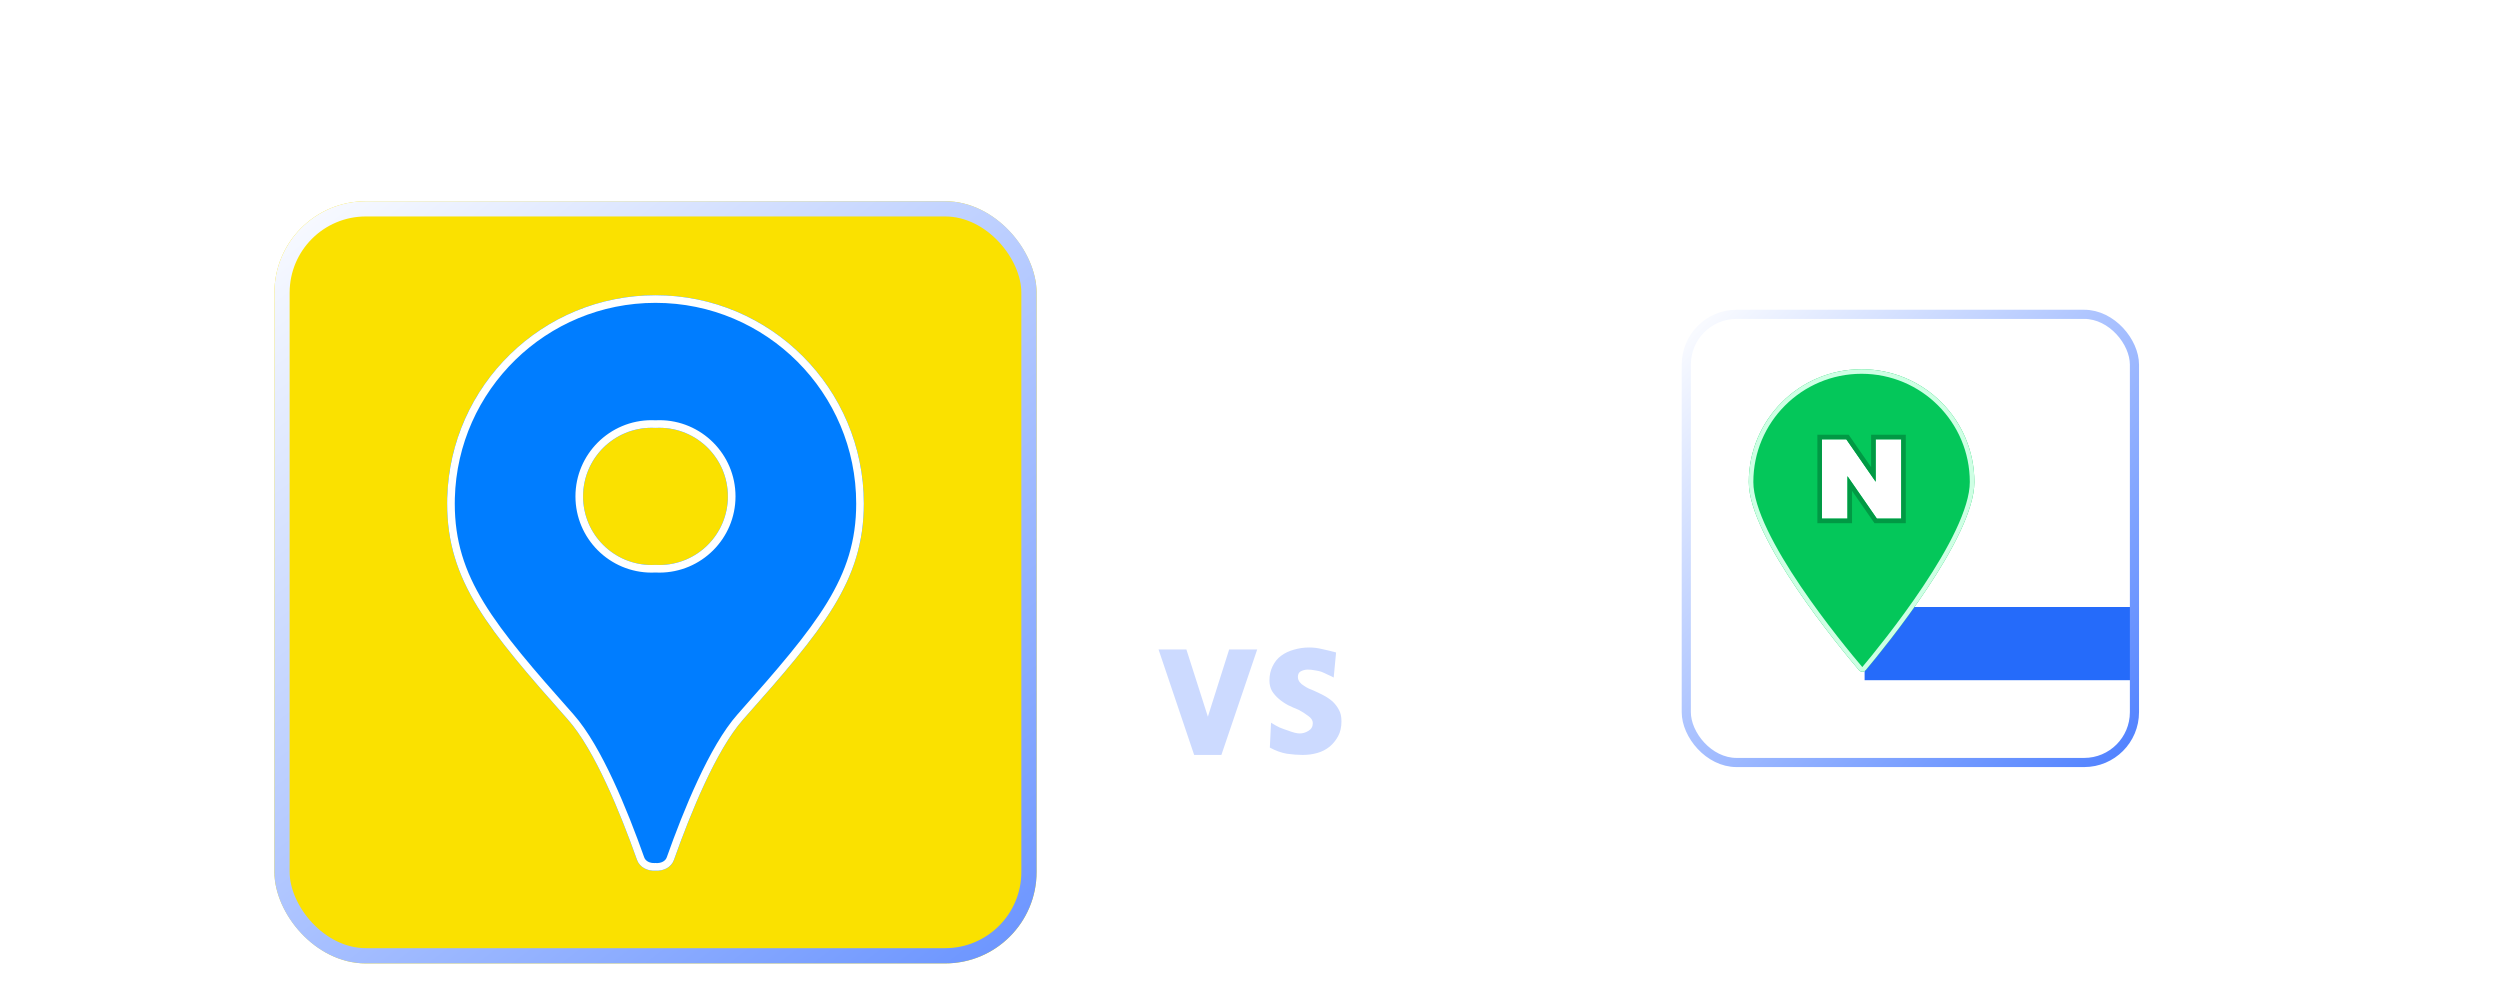 <svg width="328" height="130" viewBox="0 0 328 130" fill="none" xmlns="http://www.w3.org/2000/svg">
<g clip-path="url(#clip0_1828_29782)">
<g clip-path="url(#clip1_1828_29782)">
<path d="M166.76 94.819C167.142 95.062 167.517 95.271 167.882 95.445C168.265 95.602 168.621 95.732 168.952 95.837C169.631 96.098 170.153 96.228 170.518 96.228C170.918 96.228 171.301 96.115 171.667 95.889C172.049 95.663 172.241 95.323 172.241 94.871C172.241 94.523 172.041 94.21 171.641 93.931C171.258 93.635 170.831 93.366 170.362 93.122C169.927 92.948 169.474 92.748 169.004 92.522C168.552 92.278 168.143 91.999 167.778 91.686C167.43 91.39 167.134 91.051 166.89 90.668C166.664 90.268 166.551 89.807 166.551 89.285C166.551 88.588 166.69 87.962 166.968 87.405C167.247 86.831 167.612 86.378 168.065 86.048C168.552 85.682 169.117 85.412 169.761 85.238C170.405 85.047 171.075 84.951 171.771 84.951C172.345 84.951 172.911 85.021 173.468 85.16C174.042 85.282 174.651 85.43 175.295 85.604L174.981 88.893C174.807 88.789 174.555 88.667 174.225 88.528C173.911 88.371 173.624 88.24 173.363 88.136C173.172 88.066 172.902 88.005 172.554 87.953C172.206 87.884 171.867 87.849 171.536 87.849C171.205 87.866 170.91 87.945 170.649 88.084C170.405 88.223 170.283 88.467 170.283 88.815C170.283 89.058 170.362 89.285 170.518 89.493C170.675 89.685 170.857 89.841 171.066 89.963C171.292 90.12 171.519 90.25 171.745 90.355C171.971 90.442 172.163 90.52 172.319 90.59C172.754 90.781 173.189 90.99 173.624 91.216C174.059 91.442 174.459 91.712 174.825 92.026C175.173 92.356 175.451 92.722 175.66 93.122C175.886 93.505 175.999 94.01 175.999 94.636C175.999 95.402 175.852 96.054 175.556 96.594C175.26 97.133 174.894 97.586 174.459 97.951C173.99 98.334 173.45 98.613 172.841 98.787C172.232 98.961 171.588 99.048 170.91 99.048C170.283 99.048 169.596 98.996 168.848 98.891C168.117 98.769 167.369 98.499 166.603 98.082L166.76 94.819Z" fill="#CCDAFF"/>
<path d="M160.248 99.043H156.672L152 85.207H155.654L158.473 94.03L161.266 85.207H164.946L160.248 99.043Z" fill="#CCDAFF"/>
</g>
<g filter="url(#filter0_diiii_1828_29782)">
<g clip-path="url(#clip2_1828_29782)">
<rect x="36" y="12" width="100" height="100" rx="12" fill="#FAE100"/>
<g filter="url(#filter1_di_1828_29782)">
<path fill-rule="evenodd" clip-rule="evenodd" d="M85.999 24.334C101.095 24.334 113.333 36.572 113.333 51.667C113.333 61.834 107.999 68.167 97.499 80.001C93.978 83.969 90.599 92.281 88.426 98.41C88.064 99.43 87.012 99.896 85.999 99.828C84.986 99.896 83.935 99.43 83.573 98.41C81.4 92.281 78.021 83.969 74.499 80.001C63.999 68.167 58.666 61.834 58.666 51.667C58.666 36.572 70.904 24.334 85.999 24.334ZM86.499 41.727C86.332 41.727 86.165 41.732 85.999 41.741C85.834 41.732 85.667 41.727 85.499 41.727C80.529 41.727 76.499 45.757 76.499 50.727C76.499 55.698 80.529 59.727 85.499 59.727C85.667 59.727 85.834 59.722 85.999 59.713C86.165 59.722 86.332 59.727 86.499 59.727C91.47 59.727 95.499 55.698 95.499 50.727C95.499 45.757 91.47 41.727 86.499 41.727Z" fill="#007DFF"/>
<path d="M85.999 24.834C100.819 24.834 112.833 36.848 112.833 51.667C112.833 61.612 107.652 67.805 97.125 79.669C95.314 81.71 93.565 84.835 92.004 88.185C90.438 91.544 89.043 95.171 87.954 98.243C87.69 98.989 86.897 99.388 86.033 99.329L85.999 99.326L85.966 99.329C85.102 99.388 84.308 98.989 84.044 98.243C82.955 95.171 81.561 91.544 79.995 88.185C78.434 84.834 76.684 81.71 74.873 79.669C64.346 67.805 59.166 61.612 59.166 51.667L59.175 50.975C59.542 36.475 71.411 24.834 85.999 24.834ZM86.499 41.227C86.331 41.227 86.164 41.233 85.999 41.241C85.834 41.233 85.667 41.227 85.499 41.227C80.252 41.228 75.999 45.481 75.999 50.727C75.999 55.974 80.253 60.227 85.499 60.227C85.668 60.227 85.835 60.221 85.999 60.212C86.163 60.221 86.33 60.227 86.499 60.227C91.746 60.227 95.999 55.974 95.999 50.727C95.999 45.481 91.746 41.227 86.499 41.227Z" stroke="white"/>
</g>
</g>
<rect x="37" y="13" width="98" height="98" rx="11" stroke="url(#paint0_linear_1828_29782)" stroke-width="2"/>
</g>
<g filter="url(#filter2_di_1828_29782)">
<g clip-path="url(#clip3_1828_29782)">
<rect x="212" y="32" width="60" height="60" rx="7.2" fill="white"/>
<g filter="url(#filter3_d_1828_29782)">
<rect x="235.998" y="69.801" width="36.2" height="9.6" fill="#256BFA"/>
</g>
<g filter="url(#filter4_di_1828_29782)">
<path d="M250.399 54.601C250.399 61.929 238.582 76.374 236.138 79.283C235.903 79.562 235.493 79.564 235.256 79.286C232.784 76.383 220.799 61.932 220.799 54.601C220.799 46.427 227.425 39.801 235.599 39.801C243.773 39.801 250.399 46.427 250.399 54.601Z" fill="#04C75A"/>
<path d="M235.599 40.101C243.607 40.101 250.099 46.593 250.099 54.601C250.099 56.364 249.384 58.592 248.243 61.012C247.106 63.423 245.561 65.994 243.936 68.433C240.685 73.31 237.128 77.638 235.908 79.09C235.793 79.227 235.601 79.228 235.484 79.092C234.251 77.644 230.646 73.315 227.35 68.436C225.701 65.997 224.134 63.425 222.98 61.013C221.823 58.592 221.099 56.364 221.099 54.601C221.099 46.593 227.591 40.101 235.599 40.101Z" stroke="#CEFFE4" stroke-width="0.6"/>
</g>
<g filter="url(#filter5_d_1828_29782)">
<path d="M237.45 54.566L233.594 49H230.398V59.4H233.747V53.834L237.602 59.4H240.798V49H237.45V54.566Z" fill="white"/>
<path d="M234.047 59.7V54.795L237.355 59.571L237.445 59.7H241.099V48.7H237.15V53.606L233.841 48.829L233.752 48.7H230.099V59.7H234.047Z" stroke="#019944" stroke-width="0.6"/>
</g>
</g>
<rect x="212.6" y="32.6" width="58.8" height="58.8" rx="6.6" stroke="url(#paint1_linear_1828_29782)" stroke-width="1.2"/>
</g>
</g>
<defs>
<filter id="filter0_diiii_1828_29782" x="16.8" y="7.2" width="126.4" height="124" filterUnits="userSpaceOnUse" color-interpolation-filters="sRGB">
<feFlood flood-opacity="0" result="BackgroundImageFix"/>
<feColorMatrix in="SourceAlpha" type="matrix" values="0 0 0 0 0 0 0 0 0 0 0 0 0 0 0 0 0 0 127 0" result="hardAlpha"/>
<feOffset dx="-9.6" dy="9.6"/>
<feGaussianBlur stdDeviation="4.8"/>
<feComposite in2="hardAlpha" operator="out"/>
<feColorMatrix type="matrix" values="0 0 0 0 0 0 0 0 0 0 0 0 0 0 0 0 0 0 0.25 0"/>
<feBlend mode="normal" in2="BackgroundImageFix" result="effect1_dropShadow_1828_29782"/>
<feBlend mode="normal" in="SourceGraphic" in2="effect1_dropShadow_1828_29782" result="shape"/>
<feColorMatrix in="SourceAlpha" type="matrix" values="0 0 0 0 0 0 0 0 0 0 0 0 0 0 0 0 0 0 127 0" result="hardAlpha"/>
<feMorphology radius="9.6" operator="erode" in="SourceAlpha" result="effect2_innerShadow_1828_29782"/>
<feOffset/>
<feGaussianBlur stdDeviation="14.4"/>
<feComposite in2="hardAlpha" operator="arithmetic" k2="-1" k3="1"/>
<feColorMatrix type="matrix" values="0 0 0 0 1 0 0 0 0 0.985 0 0 0 0 0.848 0 0 0 1 0"/>
<feBlend mode="normal" in2="shape" result="effect2_innerShadow_1828_29782"/>
<feColorMatrix in="SourceAlpha" type="matrix" values="0 0 0 0 0 0 0 0 0 0 0 0 0 0 0 0 0 0 127 0" result="hardAlpha"/>
<feOffset dx="7.2" dy="4.8"/>
<feGaussianBlur stdDeviation="6"/>
<feComposite in2="hardAlpha" operator="arithmetic" k2="-1" k3="1"/>
<feColorMatrix type="matrix" values="0 0 0 0 1 0 0 0 0 1 0 0 0 0 1 0 0 0 1 0"/>
<feBlend mode="normal" in2="effect2_innerShadow_1828_29782" result="effect3_innerShadow_1828_29782"/>
<feColorMatrix in="SourceAlpha" type="matrix" values="0 0 0 0 0 0 0 0 0 0 0 0 0 0 0 0 0 0 127 0" result="hardAlpha"/>
<feMorphology radius="7.2" operator="erode" in="SourceAlpha" result="effect4_innerShadow_1828_29782"/>
<feOffset dx="-2.4" dy="-4.8"/>
<feGaussianBlur stdDeviation="9.6"/>
<feComposite in2="hardAlpha" operator="arithmetic" k2="-1" k3="1"/>
<feColorMatrix type="matrix" values="0 0 0 0 1 0 0 0 0 0.806 0 0 0 0 0.106 0 0 0 0.73 0"/>
<feBlend mode="normal" in2="effect3_innerShadow_1828_29782" result="effect4_innerShadow_1828_29782"/>
<feColorMatrix in="SourceAlpha" type="matrix" values="0 0 0 0 0 0 0 0 0 0 0 0 0 0 0 0 0 0 127 0" result="hardAlpha"/>
<feOffset dx="4.8" dy="4.8"/>
<feGaussianBlur stdDeviation="3.6"/>
<feComposite in2="hardAlpha" operator="arithmetic" k2="-1" k3="1"/>
<feColorMatrix type="matrix" values="0 0 0 0 1 0 0 0 0 1 0 0 0 0 1 0 0 0 1 0"/>
<feBlend mode="normal" in2="effect4_innerShadow_1828_29782" result="effect5_innerShadow_1828_29782"/>
</filter>
<filter id="filter1_di_1828_29782" x="42.666" y="8.334" width="86.666" height="107.5" filterUnits="userSpaceOnUse" color-interpolation-filters="sRGB">
<feFlood flood-opacity="0" result="BackgroundImageFix"/>
<feColorMatrix in="SourceAlpha" type="matrix" values="0 0 0 0 0 0 0 0 0 0 0 0 0 0 0 0 0 0 127 0" result="hardAlpha"/>
<feOffset/>
<feGaussianBlur stdDeviation="8"/>
<feComposite in2="hardAlpha" operator="out"/>
<feColorMatrix type="matrix" values="0 0 0 0 1 0 0 0 0 0.684 0 0 0 0 0.138 0 0 0 1 0"/>
<feBlend mode="normal" in2="BackgroundImageFix" result="effect1_dropShadow_1828_29782"/>
<feBlend mode="normal" in="SourceGraphic" in2="effect1_dropShadow_1828_29782" result="shape"/>
<feColorMatrix in="SourceAlpha" type="matrix" values="0 0 0 0 0 0 0 0 0 0 0 0 0 0 0 0 0 0 127 0" result="hardAlpha"/>
<feOffset/>
<feGaussianBlur stdDeviation="3"/>
<feComposite in2="hardAlpha" operator="arithmetic" k2="-1" k3="1"/>
<feColorMatrix type="matrix" values="0 0 0 0 0.779 0 0 0 0 0.897 0 0 0 0 1 0 0 0 1 0"/>
<feBlend mode="normal" in2="shape" result="effect2_innerShadow_1828_29782"/>
</filter>
<filter id="filter2_di_1828_29782" x="212" y="32" width="71.52" height="71.52" filterUnits="userSpaceOnUse" color-interpolation-filters="sRGB">
<feFlood flood-opacity="0" result="BackgroundImageFix"/>
<feColorMatrix in="SourceAlpha" type="matrix" values="0 0 0 0 0 0 0 0 0 0 0 0 0 0 0 0 0 0 127 0" result="hardAlpha"/>
<feOffset dx="5.76" dy="5.76"/>
<feGaussianBlur stdDeviation="2.88"/>
<feComposite in2="hardAlpha" operator="out"/>
<feColorMatrix type="matrix" values="0 0 0 0 0 0 0 0 0 0 0 0 0 0 0 0 0 0 0.25 0"/>
<feBlend mode="normal" in2="BackgroundImageFix" result="effect1_dropShadow_1828_29782"/>
<feBlend mode="normal" in="SourceGraphic" in2="effect1_dropShadow_1828_29782" result="shape"/>
<feColorMatrix in="SourceAlpha" type="matrix" values="0 0 0 0 0 0 0 0 0 0 0 0 0 0 0 0 0 0 127 0" result="hardAlpha"/>
<feOffset dx="2.88" dy="2.88"/>
<feGaussianBlur stdDeviation="2.88"/>
<feComposite in2="hardAlpha" operator="arithmetic" k2="-1" k3="1"/>
<feColorMatrix type="matrix" values="0 0 0 0 1 0 0 0 0 1 0 0 0 0 1 0 0 0 1 0"/>
<feBlend mode="normal" in2="shape" result="effect2_innerShadow_1828_29782"/>
</filter>
<filter id="filter3_d_1828_29782" x="231.198" y="66.201" width="45.799" height="19.2" filterUnits="userSpaceOnUse" color-interpolation-filters="sRGB">
<feFlood flood-opacity="0" result="BackgroundImageFix"/>
<feColorMatrix in="SourceAlpha" type="matrix" values="0 0 0 0 0 0 0 0 0 0 0 0 0 0 0 0 0 0 127 0" result="hardAlpha"/>
<feOffset dy="1.2"/>
<feGaussianBlur stdDeviation="2.4"/>
<feComposite in2="hardAlpha" operator="out"/>
<feColorMatrix type="matrix" values="0 0 0 0 0 0 0 0 0 0 0 0 0 0 0 0 0 0 0.25 0"/>
<feBlend mode="normal" in2="BackgroundImageFix" result="effect1_dropShadow_1828_29782"/>
<feBlend mode="normal" in="SourceGraphic" in2="effect1_dropShadow_1828_29782" result="shape"/>
</filter>
<filter id="filter4_di_1828_29782" x="209.999" y="29.001" width="51.2" height="61.293" filterUnits="userSpaceOnUse" color-interpolation-filters="sRGB">
<feFlood flood-opacity="0" result="BackgroundImageFix"/>
<feColorMatrix in="SourceAlpha" type="matrix" values="0 0 0 0 0 0 0 0 0 0 0 0 0 0 0 0 0 0 127 0" result="hardAlpha"/>
<feOffset/>
<feGaussianBlur stdDeviation="5.4"/>
<feComposite in2="hardAlpha" operator="out"/>
<feColorMatrix type="matrix" values="0 0 0 0 0.204 0 0 0 0 1 0 0 0 0 0.557 0 0 0 1 0"/>
<feBlend mode="normal" in2="BackgroundImageFix" result="effect1_dropShadow_1828_29782"/>
<feBlend mode="normal" in="SourceGraphic" in2="effect1_dropShadow_1828_29782" result="shape"/>
<feColorMatrix in="SourceAlpha" type="matrix" values="0 0 0 0 0 0 0 0 0 0 0 0 0 0 0 0 0 0 127 0" result="hardAlpha"/>
<feOffset/>
<feGaussianBlur stdDeviation="3"/>
<feComposite in2="hardAlpha" operator="arithmetic" k2="-1" k3="1"/>
<feColorMatrix type="matrix" values="0 0 0 0 1 0 0 0 0 1 0 0 0 0 1 0 0 0 1 0"/>
<feBlend mode="normal" in2="shape" result="effect2_innerShadow_1828_29782"/>
</filter>
<filter id="filter5_d_1828_29782" x="224.999" y="43.6" width="21.2" height="21.2" filterUnits="userSpaceOnUse" color-interpolation-filters="sRGB">
<feFlood flood-opacity="0" result="BackgroundImageFix"/>
<feColorMatrix in="SourceAlpha" type="matrix" values="0 0 0 0 0 0 0 0 0 0 0 0 0 0 0 0 0 0 127 0" result="hardAlpha"/>
<feOffset/>
<feGaussianBlur stdDeviation="2.4"/>
<feComposite in2="hardAlpha" operator="out"/>
<feColorMatrix type="matrix" values="0 0 0 0 0 0 0 0 0 0 0 0 0 0 0 0 0 0 0.25 0"/>
<feBlend mode="normal" in2="BackgroundImageFix" result="effect1_dropShadow_1828_29782"/>
<feBlend mode="normal" in="SourceGraphic" in2="effect1_dropShadow_1828_29782" result="shape"/>
</filter>
<linearGradient id="paint0_linear_1828_29782" x1="31" y1="-3.833" x2="123" y2="117" gradientUnits="userSpaceOnUse">
<stop offset="0.081" stop-color="white"/>
<stop offset="1" stop-color="#6D96FF"/>
</linearGradient>
<linearGradient id="paint1_linear_1828_29782" x1="212" y1="32" x2="272" y2="92" gradientUnits="userSpaceOnUse">
<stop stop-color="white"/>
<stop offset="1" stop-color="#4D7FFF"/>
</linearGradient>
<clipPath id="clip0_1828_29782">
<rect width="328" height="130" fill="white"/>
</clipPath>
<clipPath id="clip1_1828_29782">
<rect width="24" height="14.097" fill="white" transform="translate(152 84.951)"/>
</clipPath>
<clipPath id="clip2_1828_29782">
<rect x="36" y="12" width="100" height="100" rx="12" fill="white"/>
</clipPath>
<clipPath id="clip3_1828_29782">
<rect x="212" y="32" width="60" height="60" rx="7.2" fill="white"/>
</clipPath>
</defs>
</svg>

